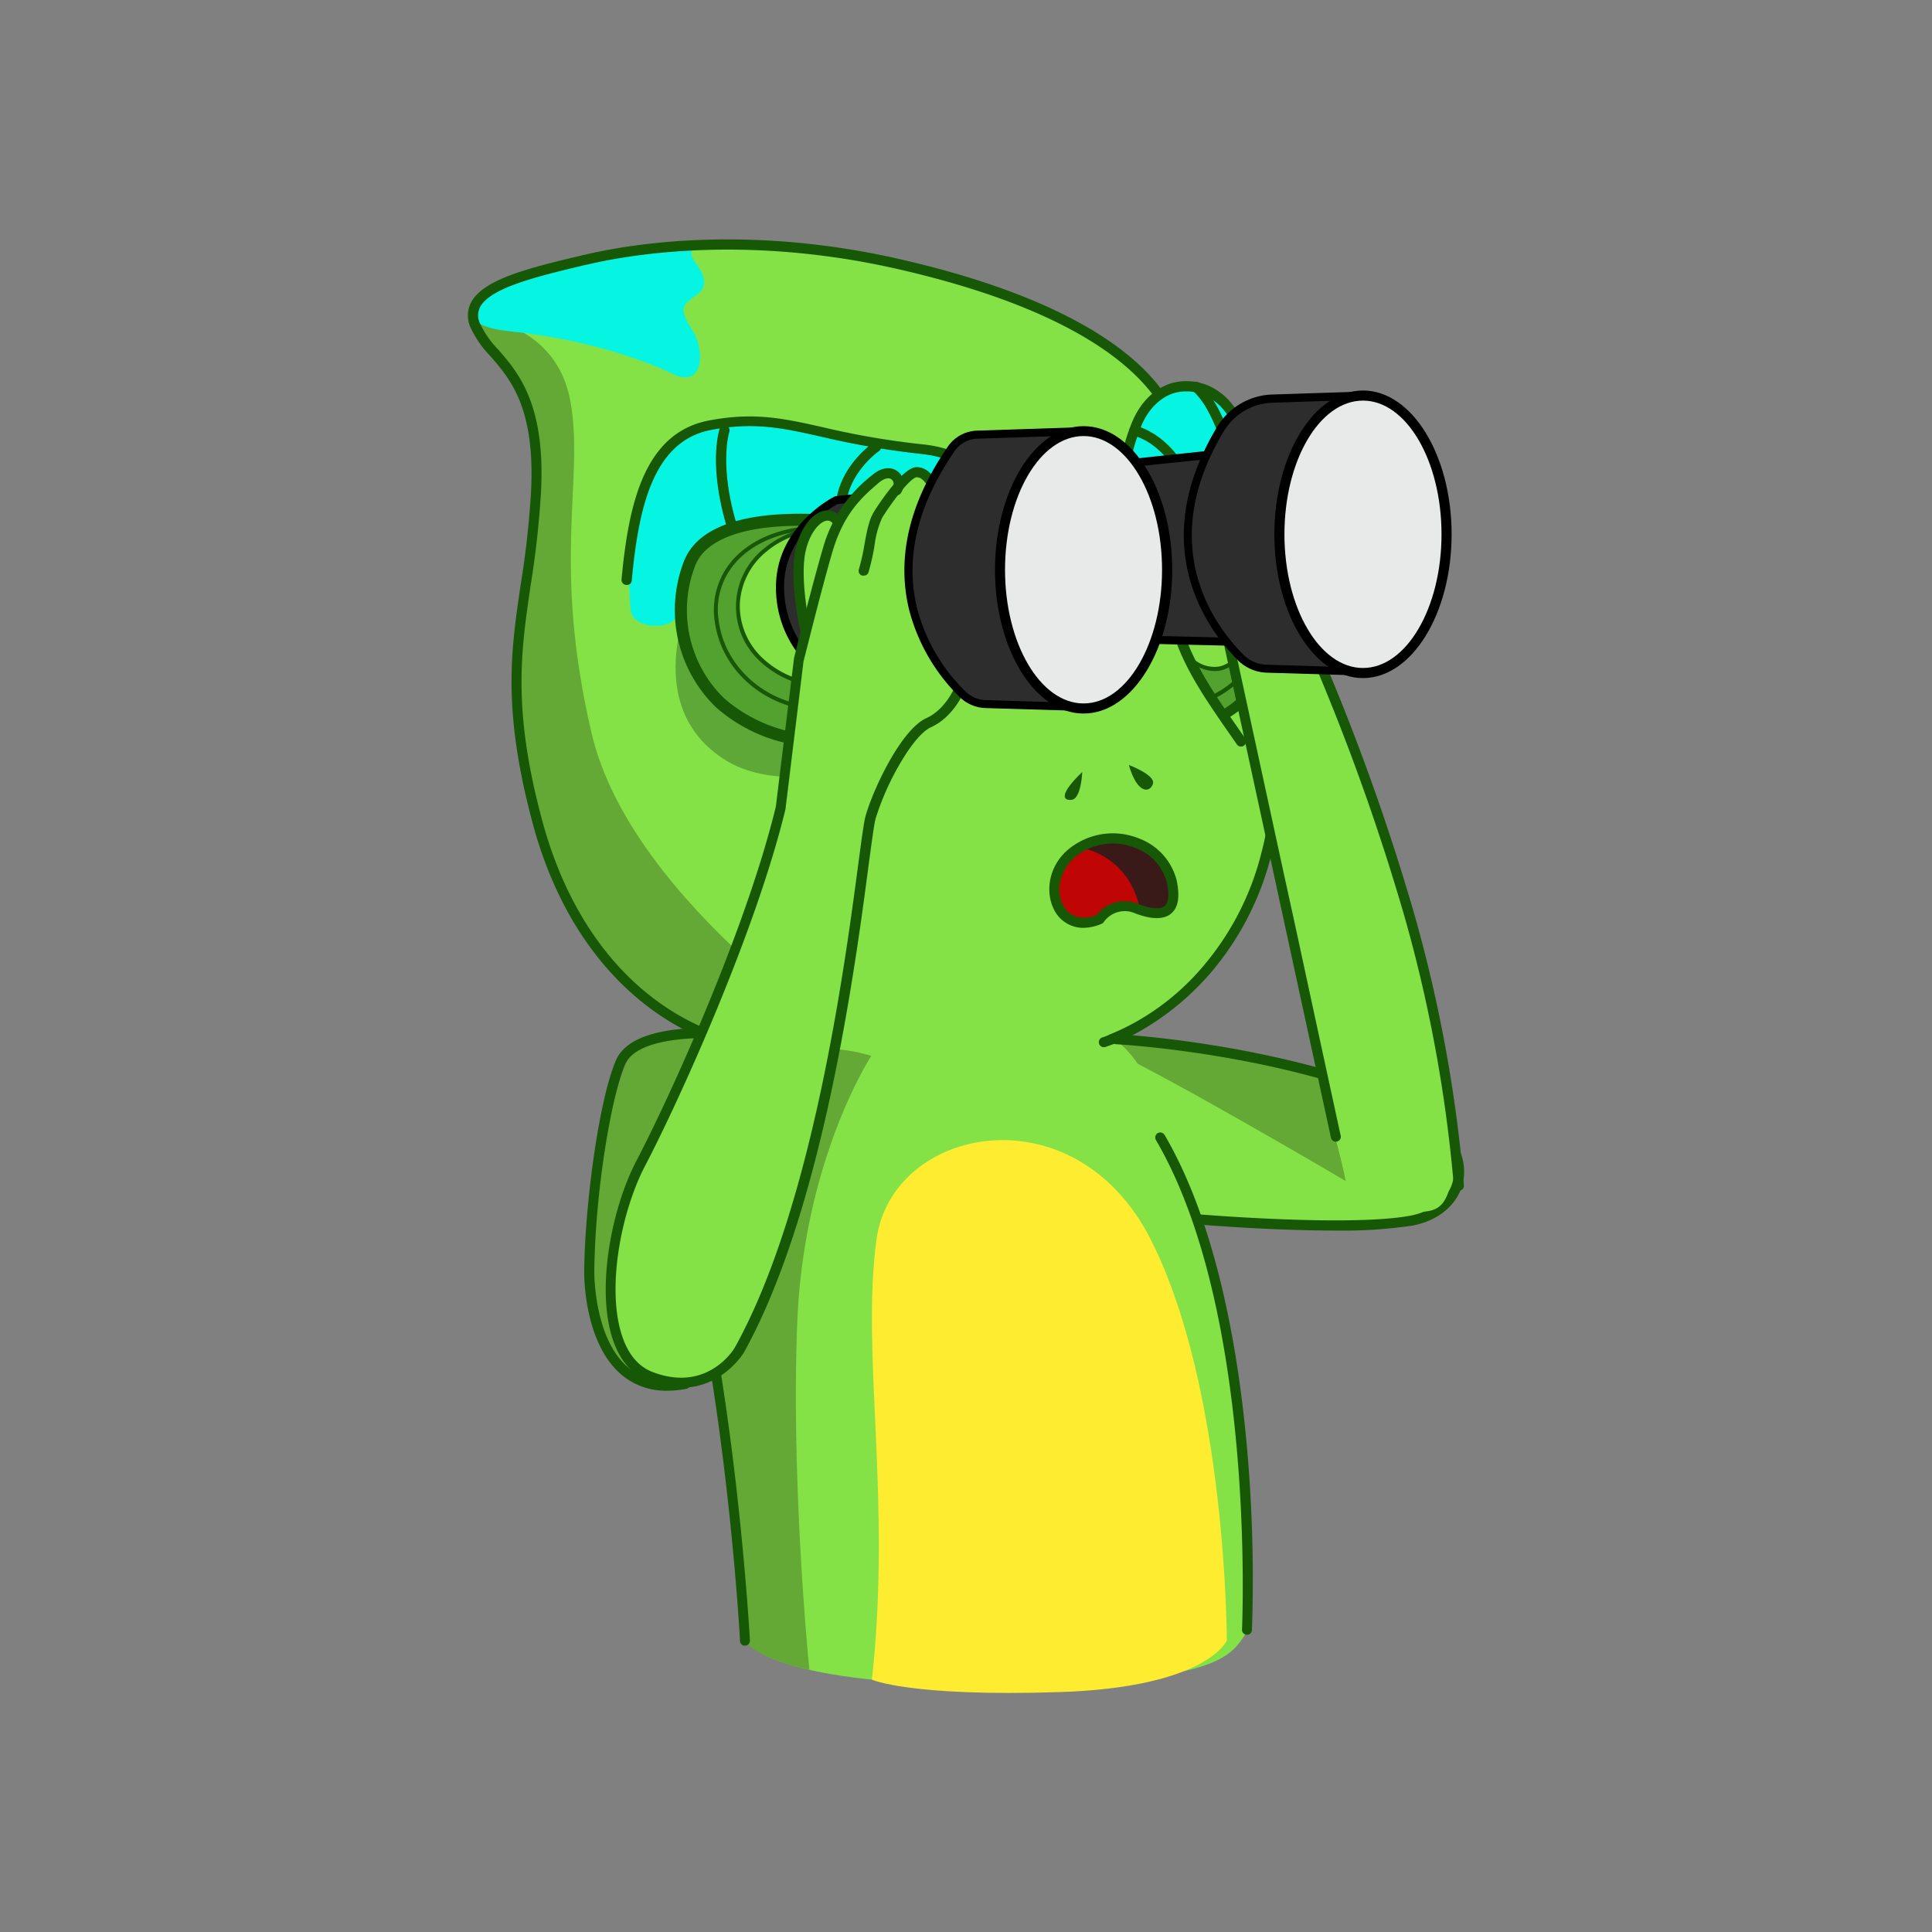 <svg id="Capa_2" data-name="Capa 2" xmlns="http://www.w3.org/2000/svg" xmlns:xlink="http://www.w3.org/1999/xlink" viewBox="0 0 400 400"><rect x="0" y="0" width="400" height="400" fill="#808080" stroke="none"/><defs><style>.cls-1{fill:#84e246;}.cls-2{fill:#64a835;}.cls-3{fill:#06f5e2;}.cls-4{fill:#53a22f;}.cls-5{fill:#175807;}.cls-6{fill:#5ea837;}.cls-7{fill:#83e145;}.cls-8{fill:url(#linear-gradient);}.cls-9{fill:#295654;}.cls-10{fill:#060203;}.cls-11{fill:#fff;}.cls-12{fill:#feec30;}.cls-13{fill:#3a1919;}.cls-14{fill:#bf0604;}.cls-15{fill:#2d2d2d;}.cls-16{fill:#e8eaea;}</style><linearGradient id="linear-gradient" x1="4606.72" y1="-955.54" x2="4606.72" y2="-973.88" gradientTransform="matrix(1, 0.04, -0.04, 1, -4463.91, 884.14)" gradientUnits="userSpaceOnUse"><stop offset="0" stop-color="#e8af15"/><stop offset="0.04" stop-color="#d69a16"/><stop offset="0.11" stop-color="#b87817"/><stop offset="0.19" stop-color="#9e5b18"/><stop offset="0.28" stop-color="#8a4319"/><stop offset="0.39" stop-color="#7a3119"/><stop offset="0.51" stop-color="#6e241a"/><stop offset="0.66" stop-color="#681c1a"/><stop offset="1" stop-color="#661a1a"/></linearGradient></defs><title>I</title><path class="cls-1" d="M239.75,81.32c-7.33-10.89-25.15-20.18-53.32-26.66s-51.48-4.21-65.08-1-25.91,6.15-23,13.6S112.28,77,111,101.94s-8.74,35.29.33,68.32,29.14,41.44,29.14,41.44,13.76,7.78,58.93,7.61,59.91-25.74,63.79-48.4S258.26,108.79,239.75,81.32Z"/><path class="cls-2" d="M179.79,218.34s-49-30.92-57.31-66.54S121,99.34,118.11,83.15,99.17,65.83,99.17,65.83s-.65,3.24,4.53,8.26,10,12.79,6,37.24-5.51,50.51,6.48,73.82,29.46,30.93,37.07,32.38S179.79,218.34,179.79,218.34Z"/><path class="cls-3" d="M97.87,64.21s-1.8,3.4,7.61,4.37c15.7,1.62,28,6,34,8.91s6.8-4.7,3.72-9.39-1.45-5.18,1.14-7.13,1.29-4.37-.49-6.8.32-3.72.32-3.72S106.61,52.07,97.87,64.21Z"/><path class="cls-1" d="M230,214.94s30.71,1.78,53.16,10.36,19.7,18.79,17.59,22.19-10,7.28-21.53,6.8-31.08-1.79-31.08-1.79S231.28,233.24,230,214.94Z"/><path class="cls-2" d="M272.35,221.42s4.53,14.25,6.26,23.1c0,0-36.92-21.81-50.73-28.07C227.88,216.45,243,213,272.35,221.42Z"/><path class="cls-1" d="M154.21,339.46s3.86,9.34,50.06,9.34c49.29,0,50.54-6.15,53.88-10.91,0,0-.48-22.73-1.94-40.22s-6.15-39.5-12.79-56.66-3.08-30.44-42.58-35.3-58.77,2.11-58.61,38.7S154.54,262.72,154.21,339.46Z"/><path class="cls-2" d="M180.39,218.61s-14,21.37-15.33,55.27,2.51,71.84,2.51,71.84a41.18,41.18,0,0,1-7.63-2.34c-5-1.94-5.73-3.7-5.73-3.7s-1-17-2.1-31.27-9.72-45.11-9.28-63.25S159.88,212.35,180.39,218.61Z"/><path class="cls-2" d="M144.82,213.49a112.1,112.1,0,0,0-11.17,1.78c-2.75.81-4.05,3.4-8.26,18.13s-6.8,52.46,10.69,52.94S161.34,251.21,160.2,236,144.82,213.49,144.82,213.49Z"/><path class="cls-4" d="M250.85,94.23S264,100.86,267,112.46s1.74,24.12-13.28,35.33C253.69,147.79,229.17,120.62,250.85,94.23Z"/><path class="cls-5" d="M253.69,148.21a.38.38,0,0,1-.31-.14,54,54,0,0,1-9.64-17c-3.15-9.3-4.53-23.29,6.79-37.07a.41.41,0,0,1,.51-.11c.13.07,13.32,6.85,16.33,18.49,3.76,14.53-.64,26.23-13.43,35.78A.46.46,0,0,1,253.69,148.21ZM251,94.77c-10.85,13.39-9.49,27-6.42,36a53.62,53.62,0,0,0,9.21,16.44c12.42-9.39,16.49-20.42,12.81-34.66C263.9,102.24,252.91,95.83,251,94.77Z"/><path class="cls-6" d="M206.93,111.31c.23,12.8-3.36,29.63-16.33,40.06s-30.56,11.9-40.07,6.21-15.06-17.32-6.21-38S206.37,79.26,206.93,111.31Z"/><path class="cls-3" d="M209.94,115.53c0,7.13-8.66,13.73-12.35,4.87s-5.39-10.14-23.52-12.07-29.81,4.7-31.27,7.47-2.88,4.9-2.19,9.89-9.62,5.17-10.05.54c-2.2-23.28,8.67-41.81,23.81-38.7,3.3.67,5.07-.17,8.1.38C192.68,93.37,210,89.71,209.94,115.53Z"/><path class="cls-4" d="M174.92,108.19c10.66,1,19-4.14,23.2,2.33s6.7,26.23-11.16,37.58a31,31,0,0,1-37.88-2.59A26.86,26.86,0,0,1,142.64,117C147,104.28,174.66,108.16,174.92,108.19Z"/><path class="cls-5" d="M169.7,154.64a32.82,32.82,0,0,1-21.47-8.21,28,28,0,0,1-6.78-29.82c2-5.69,8.09-9.06,18.22-10a75.71,75.71,0,0,1,15.34.32h0a45.89,45.89,0,0,0,10.48-.49c5.66-.72,10.55-1.35,13.64,3.38,2.46,3.78,4.31,11.57,2.54,19.75-1.22,5.62-4.65,13.58-14.08,19.57A33,33,0,0,1,169.7,154.64Zm-4.13-45.78c-1.79,0-3.71.07-5.67.25-6.22.58-14.07,2.49-16.08,8.32a25.46,25.46,0,0,0,6.11,27.15,31.36,31.36,0,0,0,13.39,6.83c7.82,1.81,15.55.34,23-4.37,8.7-5.53,11.86-12.84,13-18,1.17-5.41.8-13.28-2.18-17.85-2.13-3.26-5.31-3-11.22-2.26a48.31,48.31,0,0,1-11.06.5l-.1,0A75.21,75.21,0,0,0,165.57,108.86Z"/><path class="cls-3" d="M261.11,100.93s-2.06-16-10.07-19.38-15.61-1.13-18,11.77-2,18.61,1.38,23.74,6.19,11.95,9.05,8.92c0,0-1.91-13.37,1.49-19.25S254.73,91.6,261.11,100.93Z"/><path class="cls-5" d="M234.82,118.23a1,1,0,0,1-1-.61c-5.74-12.51-1.09-26.12.47-30,1.73-4.29,4.7-7.24,8.37-8.32a11.53,11.53,0,0,1,10,2c6.71,4.76,9.68,20.68,9.81,21.36a1,1,0,0,1-2.06.37c0-.15-2.94-15.76-9-20a9.41,9.41,0,0,0-8.23-1.68c-3,.9-5.54,3.42-7,7.11s-5.9,16.59-.5,28.34a1,1,0,0,1-.52,1.39A1.11,1.11,0,0,1,234.82,118.23Z"/><path class="cls-5" d="M129.77,121.11h-.09a1.06,1.06,0,0,1-1-1.14c1.46-15.61,4.67-30.4,18.18-32.93,9.36-1.76,15.35-.42,23.63,1.44A164.07,164.07,0,0,0,191.07,92c11,1.15,15.85,7.89,18,13.34A29.9,29.9,0,0,1,211,116.88a1,1,0,0,1-1.11,1,1,1,0,0,1-1-1.1A28.13,28.13,0,0,0,207.06,106c-2.78-7.09-8.23-11.12-16.21-12a169.72,169.72,0,0,1-20.77-3.57c-8-1.8-13.84-3.1-22.79-1.43-12.14,2.28-15.09,16.28-16.48,31.07A1,1,0,0,1,129.77,121.11Z"/><path class="cls-5" d="M253.69,148.84a1,1,0,0,1-.47-2c.08,0,4.76-2.48,8.75-9.2s8-15.69,3.47-26.23C261.09,101.21,254.37,98.05,254.3,98a1,1,0,1,1,.86-1.9c.3.13,7.51,3.47,12.21,14.49,4.85,11.4.62,21-3.6,28.12-4.34,7.3-9.4,9.89-9.61,10A1.12,1.12,0,0,1,253.69,148.84Z"/><path class="cls-5" d="M233.71,158.38s5.55,2.07,5,3.88S235.55,164.67,233.71,158.38Z"/><path class="cls-5" d="M224.07,159.83s-.21,5.54-2.19,5.76S219.4,164.31,224.07,159.83Z"/><path class="cls-4" d="M148.38,128.53c1.55,11.63,12.92,19.71,25.39,18.05s21.34-12.44,19.79-24.07-7.65-12.22-20.2-13.18C157.2,108.1,146.83,116.9,148.38,128.53Z"/><path class="cls-5" d="M170.54,147.21c-11.35,0-21.14-7.82-22.57-18.62h0a15.67,15.67,0,0,1,4.13-13.1c4.6-4.86,12.35-7.26,21.29-6.58,12.23.94,19,1.45,20.58,13.55a20.8,20.8,0,0,1-4.72,16.09A23.88,23.88,0,0,1,173.83,147,24.57,24.57,0,0,1,170.54,147.21Zm-21.75-18.73c1.52,11.38,12.71,19.31,24.93,17.68A23.08,23.08,0,0,0,188.6,138a20,20,0,0,0,4.54-15.45c-1.52-11.42-7.63-11.89-19.81-12.82-8.68-.66-16.2,1.64-20.62,6.31a14.7,14.7,0,0,0-3.92,12.42Z"/><ellipse class="cls-7" cx="171.15" cy="125.66" rx="16.24" ry="18.35" transform="translate(41.87 294.1) rotate(-88.78)"/><path class="cls-5" d="M171.25,142.32h-.46a20,20,0,0,1-13.15-5.14,15.38,15.38,0,0,1,.5-23.59A20,20,0,0,1,171.5,109c10.35.22,18.61,7.87,18.41,17S181.39,142.32,171.25,142.32ZM171,109.84a19,19,0,0,0-12.35,4.39,14.84,14.84,0,0,0-5.48,11h0a14.85,14.85,0,0,0,5,11.28,19.09,19.09,0,0,0,12.6,4.92c9.9.21,18.08-6.71,18.27-15.44s-7.71-16-17.6-16.19ZM152.8,125.27Z"/><path class="cls-4" d="M250.75,144.47a20,20,0,0,0,11-12.83c3-9.89.25-18.24-5.24-25.31-7.19-9.25-9.92-4.27-9.92-4.27S236.06,116.31,250.75,144.47Z"/><path class="cls-5" d="M250.75,144.89a.41.41,0,0,1-.37-.22c-4.22-8.08-9-20.2-7.61-32,.79-6.91,3.27-10.49,3.51-10.82a3.25,3.25,0,0,1,2.51-1.52c2.26-.19,5,1.75,8.09,5.76,6.27,8.06,8.05,16.7,5.31,25.68a20.66,20.66,0,0,1-11.3,13.11Zm-1.68-43.75h-.2a2.36,2.36,0,0,0-1.87,1.12l0,0s-2.6,3.6-3.38,10.51c-1.28,11.42,3.25,23.16,7.35,31.12a20,20,0,0,0,10.45-12.43c2.69-8.82,1-17-5.17-24.92C252.76,102.14,250.45,101.14,249.07,101.14Z"/><path class="cls-5" d="M254.87,97.65a1,1,0,0,1-1-.89,33.51,33.51,0,0,0-4.05-12.17A16.23,16.23,0,0,0,247,80.92a1,1,0,0,1,1.37-1.59c.23.21,5.8,5.11,7.56,17.12a1,1,0,0,1-.88,1.19Z"/><path class="cls-5" d="M246.77,103.3a1,1,0,0,1-1-.7C242.07,91.86,235,90.26,234.65,90.19a1,1,0,0,1-.82-1.23,1.06,1.06,0,0,1,1.23-.82c.35.07,8.57,1.84,12.7,13.78a1.05,1.05,0,0,1-.65,1.33A1,1,0,0,1,246.77,103.3Z"/><path class="cls-5" d="M174.21,109.28a1,1,0,0,1-1-.87c-1.77-10.24,7.2-16.47,7.58-16.73a1,1,0,0,1,1.18,1.73c-.12.08-8.23,5.77-6.7,14.65a1,1,0,0,1-.85,1.21Z"/><path class="cls-5" d="M151.38,109.52a1,1,0,0,1-1-.75c-3.74-12.8-1.49-19.66-1.39-20a1,1,0,0,1,2,.68h0c0,.06-2.12,6.6,1.41,18.68a1,1,0,0,1-.71,1.3A.92.92,0,0,1,151.38,109.52Z"/><path class="cls-7" d="M246.68,136.59c5.85,4.69,10-.27,11.55-3.25s3.59-14.94-3.42-21.38-12.74.47-12.74.47S242.21,128.06,246.68,136.59Z"/><path class="cls-5" d="M251.4,138.94a8.06,8.06,0,0,1-5-2,.33.33,0,0,1-.11-.13c-1.88-3.58-3.23-8.77-4-15.42-.59-4.94-.64-8.89-.64-8.93a.43.43,0,0,1,.1-.27,9.89,9.89,0,0,1,6.39-3.35,9.25,9.25,0,0,1,7,2.83c6.94,6.38,5.3,18.39,3.51,21.88-.54,1.06-2.57,4.55-6,5.28A6.53,6.53,0,0,1,251.4,138.94ZM247,136.32a6.54,6.54,0,0,0,5.45,1.67c3-.65,4.89-3.87,5.39-4.84,1.27-2.46,3.73-14.4-3.32-20.88a8.53,8.53,0,0,0-6.33-2.62,9.15,9.15,0,0,0-5.71,2.94C242.52,114.25,242.92,128.42,247,136.32Z"/><path class="cls-5" d="M256.94,154.57a1,1,0,0,1-.86-.45l-.81-1.17c-9.33-13.38-15.5-22.22-14-39.47a20.87,20.87,0,0,1,13.4-17.85,1,1,0,0,1,.64,2,18.41,18.41,0,0,0-11.95,16c-1.41,16.5,4.58,25.09,13.65,38.1l.82,1.16a1.05,1.05,0,0,1-.26,1.46A1,1,0,0,1,256.94,154.57Z"/><path class="cls-5" d="M195.51,109a1,1,0,0,1-1-.81c-1-4.21-.55-7.29,1.32-9.13,2.73-2.68,7.34-1.56,7.53-1.51a1,1,0,0,1-.51,2c-.05,0-3.68-.88-5.56,1-1.31,1.29-1.56,3.7-.75,7.15a1,1,0,0,1-.77,1.26A1,1,0,0,1,195.51,109Z"/><circle class="cls-8" cx="181.44" cy="127" r="9.17"/><path class="cls-9" d="M181.45,136.59H181a9.58,9.58,0,0,1-6-16.65,9.59,9.59,0,1,1,6.48,16.66Zm0-18.34a8.82,8.82,0,1,0,.4,0Z"/><circle class="cls-10" cx="181.3" cy="126.89" r="6.36"/><circle class="cls-11" cx="186.12" cy="124.13" r="2.38"/><path class="cls-5" d="M150.81,216.64l-.2,0c-.3-.06-7.54-1.54-16.17-8-7.92-5.92-18.54-17.33-24.14-38.11C104,147,105.74,134.92,107.81,121a190.24,190.24,0,0,0,2.13-19.07c.91-17.47-4.27-23.42-8.43-28.21a21.39,21.39,0,0,1-4.13-6,5.94,5.94,0,0,1,.14-5.09c2.57-4.91,12.27-7.22,23.51-9.89l.07,0c9.06-2.16,33.59-6.38,65.57,1,26.8,6.16,45.44,15.52,53.92,27.06a1,1,0,0,1-.22,1.46,1,1,0,0,1-1.46-.22c-5.71-7.76-19.48-18.62-52.71-26.26-31.55-7.25-55.69-3.1-64.61-1h-.08c-10.29,2.45-20,4.77-22.13,8.82a3.88,3.88,0,0,0,0,3.37,19.62,19.62,0,0,0,3.76,5.39C107.27,77.1,113,83.68,112,102a192.6,192.6,0,0,1-2.15,19.27c-2,13.73-3.79,25.6,2.44,48.73,3,11.11,9.46,26.54,23.28,36.9,8.26,6.2,15.34,7.66,15.42,7.67a1.05,1.05,0,0,1-.21,2.08Z"/><path class="cls-5" d="M228.69,216.8a1,1,0,0,1-.31-2.05h0A50.59,50.59,0,0,0,249.14,200a57.87,57.87,0,0,0,12-23.35c2.95-11.23,3.23-24.22.82-38.63a1,1,0,0,1,2.06-.34c2.46,14.73,2.17,28-.87,39.58a60,60,0,0,1-12.52,24.19c-10,11.57-21.18,15.13-21.65,15.27A1.18,1.18,0,0,1,228.69,216.8Z"/><path class="cls-5" d="M138.11,287.93a14.19,14.19,0,0,1-9.37-3.25c-7.88-6.59-7.8-20.74-7.79-21.34.13-13.79,3-35.45,6.56-43.79,1.86-4.31,7.89-6.58,17.92-6.75a90.7,90.7,0,0,1,14.12.95,1,1,0,1,1-.32,2.06c-7.25-1.13-26.74-2.52-29.8,4.57-2.89,6.69-6.23,26.5-6.39,43,0,.14-.07,13.77,7,19.72,3,2.5,6.9,3.3,11.62,2.4a1,1,0,0,1,1.22.83,1,1,0,0,1-.82,1.22A21.09,21.09,0,0,1,138.11,287.93Z"/><path class="cls-5" d="M276.27,254.77c-12.9,0-26.9-1.15-27.76-1.22a1,1,0,0,1,.18-2.09c.31,0,30.87,2.55,43.33.23,5.14-1,8.67-4.29,9-8.48.18-2.42-.6-10.8-18.21-16.92-25-8.7-51.47-10.07-51.73-10.09a1,1,0,1,1,.1-2.09c.26,0,27,1.41,52.31,10.21,12.84,4.46,20.17,11.58,19.61,19.05-.39,5.16-4.58,9.24-10.69,10.38A97.47,97.47,0,0,1,276.27,254.77Z"/><path class="cls-12" d="M180.52,347.75s7.79,3.58,38.86,2.58c30.54-1,34.62-10.67,34.62-10.67s0-52-15.76-83.05-53.54-23.53-56.77,0S184.63,310.41,180.52,347.75Z"/><path class="cls-5" d="M258.15,338.45h0a1,1,0,0,1-1-1.1c0-.65,3-65.74-17.83-101.32a1,1,0,1,1,1.8-1.05c11.06,18.9,15.39,45.77,17.08,65a307.24,307.24,0,0,1,1,37.5A1,1,0,0,1,258.15,338.45Z"/><path class="cls-5" d="M154.21,340.72a1,1,0,0,1-1-1c0-.39-2.19-39.74-9.53-74.54a1,1,0,1,1,2-.44c7.38,35,9.56,74.47,9.58,74.87a1,1,0,0,1-1,1.1Z"/><path class="cls-13" d="M224.32,175.82s7.77,2.8,11.49,12.57c0,0,7,3.72,7.29-1.62s-4-11.28-8.26-12.68S224.32,175.82,224.32,175.82Z"/><path class="cls-14" d="M223.88,175.55s9.83,1.4,12.15,12.73a5.12,5.12,0,0,0-3.94-.91c-2.16.48-3.56,3.83-7.67,3.77S214.17,182.62,223.88,175.55Z"/><path class="cls-5" d="M224.33,192.1a6.72,6.72,0,0,1-6.07-3.71c-2.06-3.91-1.1-10,4.08-13.39a14.4,14.4,0,0,1,13.52-1.39,12.57,12.57,0,0,1,7.72,8.51c.75,3.44.4,5.74-1.08,7s-3.95,1.32-7.43,0a5.32,5.32,0,0,0-6.53,1.75,1,1,0,0,1-.48.4A9.88,9.88,0,0,1,224.33,192.1Zm3.33-1.77h0Zm2.75-15.7a12.57,12.57,0,0,0-6.92,2.11c-3.22,2.12-5.42,6.8-3.38,10.68,1.29,2.43,3.84,3.19,6.87,2.06a7.41,7.41,0,0,1,8.82-2.28c2.59,1,4.48,1.09,5.33.36s1-2.44.41-5a10.45,10.45,0,0,0-6.47-7A12.25,12.25,0,0,0,230.41,174.63Z"/><path class="cls-1" d="M280.33,250.4s-12.46-62.17-15.05-71.08-12.15-46.62-10.36-48.73c3.59-4.25,14.73-1.78,19.59,7.77s21.37,59.75,24.93,84.52-.49,27.2-3.56,27.84S280.33,250.4,280.33,250.4Z"/><path class="cls-5" d="M302,246.53a1,1,0,0,1-1-1,296,296,0,0,0-10.22-55.79,465,465,0,0,0-19.59-54.59,1,1,0,0,1,.52-1.38,1.06,1.06,0,0,1,1.39.53,468.37,468.37,0,0,1,19.69,54.86,296.39,296.39,0,0,1,10.29,56.24,1,1,0,0,1-1,1.11Z"/><path class="cls-5" d="M276.56,236.39a1.06,1.06,0,0,1-1-.83l-22.12-102a1,1,0,1,1,2-.45l22.13,102a1,1,0,0,1-.8,1.24Z"/><path class="cls-15" d="M250.76,94.11,231,96.21s-11.66,5.67-11.66,18a21.83,21.83,0,0,0,9.39,18.05L259,133S239.75,118.23,250.76,94.11Z"/><path d="M261.56,133.86l-33.06-.79-.2-.12a22.46,22.46,0,0,1-9.79-18.76c0-12.69,12-18.67,12.13-18.73l.13-.06,21.36-2.28-.61,1.34c-4.44,9.73-4.46,19.05-.05,27.68a32.46,32.46,0,0,0,8.06,10.16ZM229,131.41l27.75.67A35.55,35.55,0,0,1,250,123c-3.11-6.06-5.66-15.73-.6-27.88L231.25,97c-1.22.64-11.06,6.2-11.06,17.16A21.15,21.15,0,0,0,229,131.41Z"/><path class="cls-15" d="M279.66,139l-17.37-.53a8,8,0,0,1-5.46-2.36C251,130.19,238,113.18,252.69,88.8a13.07,13.07,0,0,1,10.77-6.29l18.73-.62s-16.13,3.53-17,26.71S279.66,139,279.66,139Z"/><path d="M283.64,139.91l-21.38-.64a8.84,8.84,0,0,1-6-2.61c-6.24-6.28-19.16-23.55-4.26-48.29a13.82,13.82,0,0,1,11.45-6.69l18.73-.62.21,1.65a19.23,19.23,0,0,0-7.86,4.53c-5.19,4.79-8.12,12.19-8.45,21.4-.24,6.44.73,15.7,6.66,23.24a23.11,23.11,0,0,0,7.3,6.32Zm-6-57-14.17.47a12.18,12.18,0,0,0-10.08,5.88c-14.29,23.73-1.95,40.25,4,46.25a7.09,7.09,0,0,0,4.88,2.11l14.31.44a27.61,27.61,0,0,1-5.15-5c-3.48-4.39-7.53-12.18-7.08-24.42.24-6.77,2-16.19,9.07-22.63A22.6,22.6,0,0,1,277.66,82.88Z"/><ellipse class="cls-16" cx="282.19" cy="110.62" rx="17.3" ry="28.73"/><path d="M282.19,140.39c-10.12,0-18.35-13.35-18.35-29.77s8.23-29.77,18.35-29.77,18.35,13.35,18.35,29.77S292.31,140.39,282.19,140.39Zm0-57.45c-9,0-16.26,12.42-16.26,27.68s7.29,27.68,16.26,27.68,16.26-12.42,16.26-27.68S291.15,82.94,282.19,82.94Z"/><path class="cls-15" d="M192.91,101.45l-19.75,2.1s-11.66,5.67-11.66,18a21.83,21.83,0,0,0,9.39,18.05l30.27.73S181.9,125.57,192.91,101.45Z"/><path d="M203.72,141.2l-33.08-.79-.19-.12a22.46,22.46,0,0,1-9.79-18.76c0-12.69,12-18.67,12.13-18.73l.13-.06,21.36-2.28-.61,1.34c-4.46,9.76-4.46,19.09,0,27.74a32.59,32.59,0,0,0,8,10.1Zm-32.57-2.45,27.75.66a35.27,35.27,0,0,1-6.74-9.1c-3.11-6.06-5.66-15.73-.6-27.88l-18.16,1.94c-1.22.64-11.07,6.2-11.07,17.16A21.2,21.2,0,0,0,171.15,138.75Z"/><path class="cls-1" d="M164.25,255.09s-8.26,27-19.59,30.6-23.88-7.82-17-31.46c5.83-19.86,12.52-27.52,24.18-56.45s10.9-38.53,10.9-38.53l2.49-21.48,1.51-6.37s-3.67-8.2-1.19-16.51,4.75-7.67,5.61-7.56a15.64,15.64,0,0,1,2.81,1s3.78-6.58,7.23-9.12a3.59,3.59,0,0,1,5.5.92s1.52-2.7,3.35-2.37a3.76,3.76,0,0,1,2.59,1.72,34.16,34.16,0,0,0-4.32,18.24,47,47,0,0,0,6.37,20.4c.54.65,3.67,5.94,3.67,5.94A26.5,26.5,0,0,1,195,147.7c-1.62,1.29-4.43,2.7-5.51,4s-9.28,11.88-9.6,23.21S171.86,227.57,164.25,255.09Z"/><path class="cls-5" d="M178.82,119.17a.87.87,0,0,1-.31,0,1,1,0,0,1-.69-1.3,44.79,44.79,0,0,0,1.18-5.28c.46-2.51.89-4.87,1.84-6.45,0-.09,5.67-9.15,8.74-9.41,2.61-.21,4.18,2.7,4.25,2.82a1,1,0,0,1-.43,1.41,1,1,0,0,1-1.41-.42s-1-1.82-2.23-1.72-5,4.93-7.13,8.4a19.57,19.57,0,0,0-1.57,5.75,47.89,47.89,0,0,1-1.24,5.51A1,1,0,0,1,178.82,119.17Z"/><path class="cls-5" d="M141,287.32a18.29,18.29,0,0,1-6.59-1.3c-3.3-1.26-5.75-3.93-7.27-7.95-3.92-10.36-.66-27.64,4.61-37.71,6.74-12.86,22.66-47.71,28.88-73.37l3.72-30.37a.5.5,0,0,1,0-.12c0-.15,3.59-14.69,6-22.88a28.79,28.79,0,0,1,10.2-15.23c2.32-2,4.34-1.65,5.47-.67a3.32,3.32,0,0,1,.51,4.35,1,1,0,1,1-1.75-1.14,1.24,1.24,0,0,0-.14-1.63c-.59-.52-1.64-.26-2.73.68-3.2,2.74-7.18,6.15-9.55,14.23-2.32,7.87-5.71,21.69-6,22.72l-3.71,30.38s0,.08,0,.12c-6.26,25.85-22.29,60.95-29.07,73.9-5.07,9.67-8.23,26.18-4.52,36,1.3,3.43,3.34,5.7,6.07,6.74,11.3,4.31,16.79-4.68,17-5.06,16.1-29,22.72-78.68,25.54-99.91.72-5.39,1.19-8.95,1.55-10.21,1.67-5.82,7.44-17.89,12.56-20.2,4.07-1.84,5.91-6.5,5.93-6.55a1,1,0,0,1,2,.75c-.08.23-2.15,5.5-7,7.7-1.79.81-4.18,3.67-6.57,7.84a55.43,55.43,0,0,0-4.84,11c-.31,1.11-.81,4.8-1.49,9.91C177,200.72,170.3,250.71,154,280.05,153.93,280.16,149.6,287.32,141,287.32Z"/><path class="cls-5" d="M166.68,131.37a1,1,0,0,1-1-.82c-.09-.4-2.19-9.88-1.09-16.17.76-4.33,3.14-7.86,5.78-8.57A3.43,3.43,0,0,1,174,107a1.05,1.05,0,1,1-1.61,1.35,1.31,1.31,0,0,0-1.46-.5c-1.55.42-3.57,3-4.26,6.91-1,5.88,1.05,15.26,1.07,15.35a1,1,0,0,1-.79,1.25Z"/><path class="cls-15" d="M221.81,146.3l-17.71-.54a7.19,7.19,0,0,1-4.82-2c-5.93-5.83-20.56-24.25-2.36-50.8a6.78,6.78,0,0,1,5.34-3l22.08-.73s-16.13,3.53-17,26.71S221.81,146.3,221.81,146.3Z"/><path d="M225.82,147.25l-21.74-.65a8.06,8.06,0,0,1-5.39-2.29,39,39,0,0,1-10.45-18c-2.66-10.84,0-22.22,8-33.84a7.62,7.62,0,0,1,6-3.31l22.07-.73.2,1.65a19.3,19.3,0,0,0-7.85,4.53c-5.2,4.79-8.12,12.19-8.46,21.39-.81,22.38,13.81,29.5,14,29.57Zm-6-57-17.52.58a5.93,5.93,0,0,0-4.68,2.59c-7.69,11.2-10.29,22.14-7.75,32.49a37.19,37.19,0,0,0,10,17.23,6.31,6.31,0,0,0,4.26,1.81l14.64.45a27.61,27.61,0,0,1-5.15-5c-3.48-4.39-7.53-12.19-7.09-24.42.25-6.77,2-16.19,9.07-22.63A22.64,22.64,0,0,1,219.81,90.22Z"/><ellipse class="cls-16" cx="224.34" cy="117.96" rx="17.3" ry="28.73"/><path d="M224.34,147.73C214.22,147.73,206,134.38,206,118s8.23-29.77,18.35-29.77,18.35,13.35,18.35,29.77S234.45,147.73,224.34,147.73Zm0-57.45c-9,0-16.26,12.42-16.26,27.68s7.29,27.68,16.26,27.68,16.25-12.42,16.25-27.68S233.3,90.28,224.34,90.28Z"/></svg>